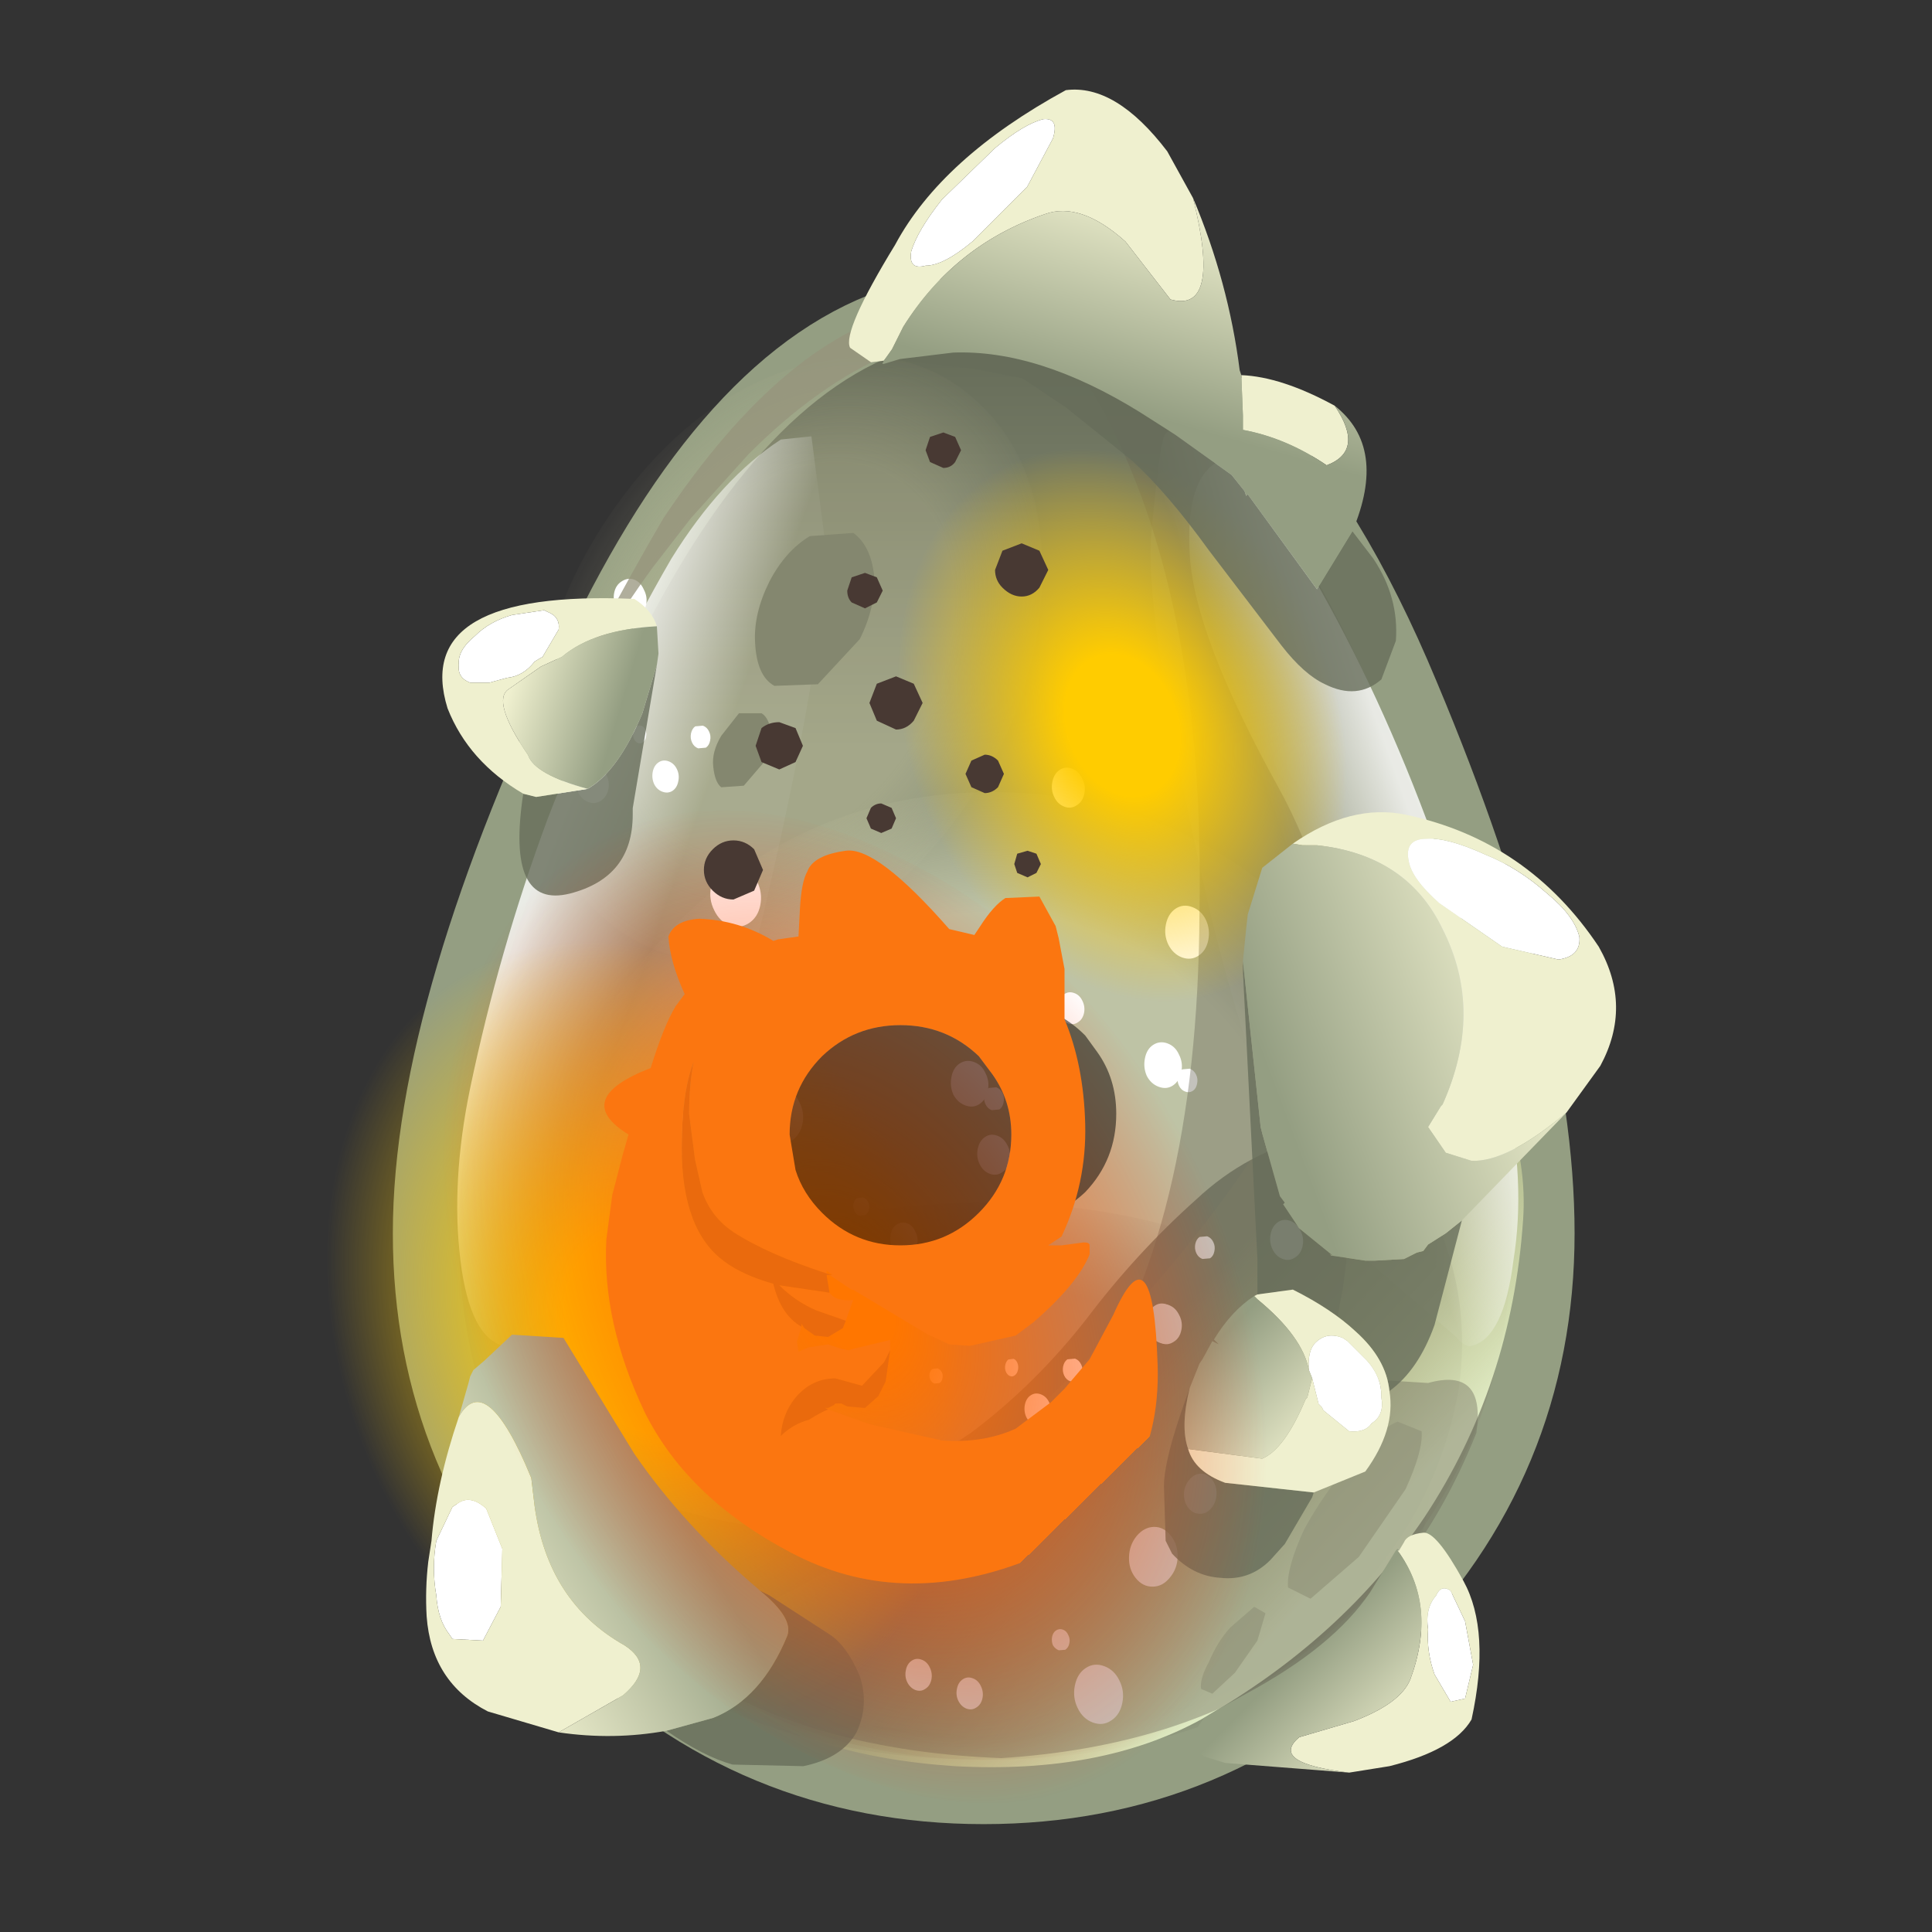<?xml version="1.0" encoding="UTF-8" standalone="no"?>
<svg xmlns:xlink="http://www.w3.org/1999/xlink" height="600.0px" width="600.0px" xmlns="http://www.w3.org/2000/svg">
  <rect width="100%" height="100%" fill="#333333" stroke="none"/>
  <g transform="matrix(10.0, 0.0, 0.0, 10.0, 0.0, 0.0)">
    <use height="60.0" transform="matrix(1.0, 0.0, 0.0, 1.0, 0.05, 0.0)" width="60.0" xlink:href="#sprite0"/>
  </g>
  <defs>
    <g id="sprite0" transform="matrix(1.0, 0.0, 0.0, 1.0, 0.0, 0.0)">
      <use height="60.0" transform="matrix(1.0, 0.0, 0.0, 1.0, 0.0, 0.0)" width="60.0" xlink:href="#sprite1"/>
      <use height="48.2" transform="matrix(1.0, 0.0, 0.0, 1.0, 12.15, 8.45)" width="36.7" xlink:href="#shape1"/>
      <use height="40.1" transform="matrix(0.269, 0.235, -0.286, 0.403, 24.793, 7.659)" width="40.1" xlink:href="#shape2"/>
      <use height="41.55" transform="matrix(1.0, 0.0, 0.0, 1.0, 14.15, 13.35)" width="33.1" xlink:href="#shape3"/>
      <use height="335.55" transform="matrix(0.095, 0.0, 0.0, -0.106, 17.837, 53.541)" width="237.7" xlink:href="#sprite2"/>
      <use height="45.25" transform="matrix(1.0, 0.0, 0.0, 1.0, 16.25, 9.35)" width="29.6" xlink:href="#shape5"/>
      <use height="52.5" transform="matrix(0.198, 0.261, -0.178, 0.198, 34.283, 10.472)" width="52.5" xlink:href="#sprite3"/>
      <use height="52.5" transform="matrix(0.281, 0.371, -0.253, 0.281, 19.264, 24.299)" width="52.5" xlink:href="#sprite3"/>
      <use height="52.25" transform="matrix(1.0, 0.0, 0.0, 1.0, 13.2, 2.8)" width="36.95" xlink:href="#shape7"/>
      <use height="46.4" transform="matrix(0.918, 0.0, 0.0, 0.918, 13.548, 13.431)" width="28.3" xlink:href="#sprite4"/>
    </g>
    <g id="sprite1" transform="matrix(1.0, 0.0, 0.0, 1.0, 0.0, 0.0)">
      <use height="60.0" transform="matrix(1.0, 0.0, 0.0, 1.0, 0.0, 0.0)" width="60.0" xlink:href="#shape0"/>
    </g>
    <g id="shape0" transform="matrix(1.0, 0.0, 0.0, 1.0, 0.0, 0.0)">
      <path d="M60.0 0.0 L60.0 60.0 0.0 60.0 0.0 0.0 60.0 0.0" fill="#ffba2e" fill-opacity="0.0" fill-rule="evenodd" stroke="none"/>
    </g>
    <g id="shape1" transform="matrix(1.0, 0.0, 0.0, 1.0, -12.15, -8.45)">
      <path d="M42.45 21.3 Q46.85 31.55 46.85 38.3 46.85 45.05 42.05 49.85 37.3 54.65 30.5 54.65 23.7 54.65 18.9 49.85 14.15 45.05 14.15 38.3 14.15 31.55 19.35 20.7 23.35 12.3 28.3 10.8 L31.25 10.45 Q38.0 11.05 42.45 21.3 Z" fill="none" stroke="#949e82" stroke-linecap="round" stroke-linejoin="round" stroke-width="4.0"/>
      <path d="M46.9 38.35 Q46.9 45.05 42.1 49.9 37.3 54.65 30.55 54.65 23.8 54.65 18.95 49.9 14.2 45.05 14.2 38.35 14.2 31.55 19.4 20.7 23.4 12.3 28.35 10.8 L31.25 10.45 Q38.0 11.05 42.5 21.35 46.9 31.55 46.9 38.35" fill="url(#gradient0)" fill-rule="evenodd" stroke="none"/>
      <path d="M40.3 39.85 Q44.35 42.4 44.35 46.0 44.35 49.55 40.3 52.15 36.3 54.65 30.55 54.65 24.75 54.65 20.75 52.15 16.65 49.55 16.65 46.0 16.65 42.4 20.75 39.85 24.75 37.35 30.55 37.35 36.3 37.35 40.3 39.85" fill="url(#gradient1)" fill-rule="evenodd" stroke="none"/>
      <path d="M30.75 24.6 Q36.55 24.6 40.65 28.75 44.7 32.9 44.7 38.8 44.7 44.7 40.65 48.85 36.55 53.05 30.75 53.05 25.0 53.05 20.9 48.85 16.8 44.7 16.8 38.8 16.8 32.9 20.9 28.75 25.0 24.6 30.75 24.6" fill="url(#gradient2)" fill-rule="evenodd" stroke="none"/>
      <path d="M16.35 44.35 L16.55 44.1 Q17.6 43.65 18.55 44.5 L20.95 45.55 Q23.25 46.35 25.65 46.15 28.05 45.9 30.1 44.5 32.1 43.0 33.7 40.95 35.25 38.9 37.1 37.25 38.7 35.75 40.75 35.3 L41.9 35.35 Q43.65 36.0 44.55 37.9 45.65 40.4 45.25 43.15 44.8 45.7 43.4 47.8 41.95 49.95 39.95 51.35 37.9 52.85 35.45 53.45 L30.85 54.0 26.1 53.5 Q23.75 52.9 21.65 51.7 19.55 50.5 17.95 48.5 L16.95 47.25 Q16.0 45.9 16.35 44.35" fill="#7c806a" fill-rule="evenodd" stroke="none"/>
    </g>
    <linearGradient gradientTransform="matrix(0.0, -0.027, 0.02, 0.0, 30.5, 32.5)" gradientUnits="userSpaceOnUse" id="gradient0" spreadMethod="pad" x1="-819.2" x2="819.2">
      <stop offset="0.71" stop-color="#90967c"/>
      <stop offset="1.0" stop-color="#656b58"/>
    </linearGradient>
    <radialGradient cx="0" cy="0" gradientTransform="matrix(0.017, 0.0, 0.0, 0.011, 30.45, 45.9)" gradientUnits="userSpaceOnUse" id="gradient1" r="819.2" spreadMethod="pad">
      <stop offset="0.663" stop-color="#424036" stop-opacity="0.8"/>
      <stop offset="0.988" stop-color="#424036" stop-opacity="0.047"/>
    </radialGradient>
    <radialGradient cx="0" cy="0" gradientTransform="matrix(0.017, 0.0, 0.0, 0.018, 30.75, 38.8)" gradientUnits="userSpaceOnUse" id="gradient2" r="819.2" spreadMethod="pad">
      <stop offset="0.71" stop-color="#ebefce" stop-opacity="0.502"/>
      <stop offset="1.0" stop-color="#dddfbd" stop-opacity="0.0"/>
    </radialGradient>
    <g id="shape2" transform="matrix(1.0, 0.0, 0.0, 1.0, 20.05, 20.05)">
      <path d="M14.15 -14.2 Q20.05 -8.3 20.05 0.0 20.05 8.3 14.15 14.15 8.3 20.05 0.0 20.05 -8.3 20.05 -14.2 14.15 -20.05 8.3 -20.05 0.0 -20.05 -8.3 -14.2 -14.2 -8.3 -20.05 0.0 -20.05 8.3 -20.05 14.15 -14.2" fill="url(#gradient3)" fill-rule="evenodd" stroke="none"/>
    </g>
    <radialGradient cx="0" cy="0" gradientTransform="matrix(0.025, 0.0, 0.0, 0.025, 0.0, 0.0)" gradientUnits="userSpaceOnUse" id="gradient3" r="819.2" spreadMethod="pad">
      <stop offset="0.635" stop-color="#fbf1bf" stop-opacity="0.188"/>
      <stop offset="1.0" stop-color="#fbf1bf" stop-opacity="0.012"/>
    </radialGradient>
    <g id="shape3" transform="matrix(1.0, 0.0, 0.0, 1.0, -14.15, -13.35)">
      <path d="M37.25 53.4 Q34.15 55.1 29.6 54.85 25.05 54.55 22.2 52.55 21.6 52.2 21.4 51.5 21.2 50.8 21.75 50.6 28.1 48.4 34.7 41.15 40.9 34.35 41.35 30.0 41.55 28.2 42.5 28.45 43.45 28.7 44.6 30.4 47.5 34.45 47.25 37.9 46.9 43.0 44.2 47.1 41.65 50.9 37.25 53.4" fill="url(#gradient4)" fill-rule="evenodd" stroke="none"/>
      <path d="M44.25 25.45 Q45.8 29.5 46.7 33.8 47.35 36.7 46.95 39.15 46.65 41.55 45.65 41.8 45.45 41.85 45.15 41.5 L42.25 39.0 Q39.6 36.9 37.5 28.2 35.5 19.4 35.7 16.65 35.95 13.9 36.1 13.55 36.25 13.15 37.0 13.65 38.95 14.85 40.4 17.35 42.6 21.05 44.25 25.45" fill="url(#gradient5)" fill-rule="evenodd" stroke="none"/>
      <path d="M24.2 13.65 L25.15 13.55 25.55 16.65 Q25.75 19.4 23.7 28.2 21.65 36.9 19.0 39.0 L16.1 41.5 Q15.75 41.85 15.6 41.8 14.55 41.55 14.25 39.15 13.95 36.7 14.55 33.8 15.45 29.5 16.95 25.45 18.65 21.05 20.8 17.35 22.35 14.85 24.2 13.65" fill="url(#gradient6)" fill-rule="evenodd" stroke="none"/>
      <path d="M23.4 19.95 Q23.35 19.05 23.85 18.05 24.35 17.1 25.1 16.65 L26.45 16.55 Q27.0 16.95 27.1 17.9 27.15 18.85 26.65 19.85 L25.35 21.25 24.0 21.3 Q23.45 21.0 23.4 19.95 M22.35 24.45 Q22.15 24.3 22.1 23.8 22.05 23.35 22.35 22.85 L22.9 22.15 23.6 22.15 Q23.85 22.3 23.9 22.8 L23.65 23.7 23.05 24.4 22.35 24.45" fill="#84876f" fill-rule="evenodd" stroke="none"/>
    </g>
    <linearGradient gradientTransform="matrix(0.006, 0.007, -0.013, 0.014, 36.55, 44.85)" gradientUnits="userSpaceOnUse" id="gradient4" spreadMethod="pad" x1="-819.2" x2="819.2">
      <stop offset="0.314" stop-color="#d8d87c" stop-opacity="0.047"/>
      <stop offset="0.91" stop-color="#f3ffd4" stop-opacity="0.8"/>
    </linearGradient>
    <linearGradient gradientTransform="matrix(0.005, 0.002, 0.006, 0.017, 42.05, 28.65)" gradientUnits="userSpaceOnUse" id="gradient5" spreadMethod="pad" x1="-819.2" x2="819.2">
      <stop offset="0.314" stop-color="#ffffff" stop-opacity="0.047"/>
      <stop offset="0.91" stop-color="#ffffff" stop-opacity="0.8"/>
    </linearGradient>
    <linearGradient gradientTransform="matrix(-0.005, 0.002, -0.006, 0.017, 19.15, 28.65)" gradientUnits="userSpaceOnUse" id="gradient6" spreadMethod="pad" x1="-819.2" x2="819.2">
      <stop offset="0.314" stop-color="#ffffff" stop-opacity="0.047"/>
      <stop offset="0.91" stop-color="#ffffff" stop-opacity="0.8"/>
    </linearGradient>
    <g id="sprite2" transform="matrix(1.0, 0.0, 0.0, 1.0, 118.85, 167.75)">
      <use height="335.55" transform="matrix(1.0, 0.0, 0.0, 1.0, -118.85, -167.75)" width="237.7" xlink:href="#shape4"/>
    </g>
    <g id="shape4" transform="matrix(1.0, 0.0, 0.0, 1.0, 118.85, 167.75)">
      <path d="M75.6 -112.55 Q73.3 -109.95 70.1 -110.0 66.9 -110.05 64.45 -112.65 62.05 -115.3 61.95 -118.8 61.8 -122.35 64.1 -124.95 66.4 -127.55 69.7 -127.5 72.9 -127.5 75.3 -124.85 77.75 -122.25 77.85 -118.7 77.9 -115.15 75.6 -112.55" fill="#ffffff" fill-rule="evenodd" stroke="none"/>
      <path d="M33.1 -71.15 Q31.3 -70.55 29.8 -71.45 28.35 -72.3 27.9 -74.2 27.5 -76.1 28.35 -77.8 29.25 -79.45 31.05 -80.05 L34.35 -79.8 Q35.85 -78.9 36.25 -77.0 36.7 -75.1 35.8 -73.45 34.9 -71.75 33.1 -71.15" fill="#ffffff" fill-rule="evenodd" stroke="none"/>
      <path d="M53.85 -150.8 Q50.55 -149.7 47.8 -151.35 45.05 -152.95 44.25 -156.45 43.45 -159.95 45.15 -163.05 46.8 -166.2 50.1 -167.3 53.4 -168.4 56.15 -166.7 58.95 -165.1 59.75 -161.6 60.55 -158.1 58.8 -155.0 57.15 -151.9 53.85 -150.8" fill="#ffffff" fill-rule="evenodd" stroke="none"/>
      <path d="M0.4 -105.7 Q-1.35 -105.1 -2.85 -106.0 -4.35 -106.9 -4.75 -108.75 -5.2 -110.65 -4.3 -112.3 -3.35 -114.0 -1.6 -114.6 0.15 -115.15 1.6 -114.25 3.15 -113.4 3.6 -111.5 4.0 -109.65 3.05 -107.95 2.15 -106.25 0.4 -105.7" fill="#ffffff" fill-rule="evenodd" stroke="none"/>
      <path d="M10.85 -154.35 Q9.1 -153.75 7.6 -154.65 6.1 -155.55 5.7 -157.4 5.25 -159.3 6.15 -160.95 7.1 -162.65 8.85 -163.25 10.6 -163.8 12.05 -162.9 13.6 -162.05 14.05 -160.15 14.45 -158.3 13.5 -156.6 12.6 -154.9 10.85 -154.35" fill="#ffffff" fill-rule="evenodd" stroke="none"/>
      <path d="M-5.85 -148.9 Q-7.6 -148.3 -9.1 -149.2 -10.6 -150.1 -11.0 -151.95 -11.45 -153.85 -10.55 -155.5 -9.6 -157.2 -7.85 -157.8 -6.1 -158.35 -4.65 -157.45 -3.1 -156.6 -2.65 -154.7 -2.25 -152.85 -3.2 -151.15 -4.1 -149.45 -5.85 -148.9" fill="#ffffff" fill-rule="evenodd" stroke="none"/>
      <path d="M24.2 -60.75 L22.5 -60.95 Q21.75 -61.5 21.5 -62.55 21.25 -63.65 21.7 -64.55 22.15 -65.5 23.05 -65.8 23.9 -66.1 24.65 -65.55 25.4 -65.05 25.65 -63.95 25.9 -62.9 25.45 -61.95 25.05 -61.05 24.2 -60.75" fill="#ffffff" fill-rule="evenodd" stroke="none"/>
      <path d="M18.95 4.6 Q16.7 5.35 14.9 4.25 13.05 3.15 12.5 0.8 11.95 -1.6 13.1 -3.7 14.2 -5.8 16.45 -6.55 18.55 -7.25 20.4 -6.15 22.4 -5.1 22.95 -2.7 23.5 -0.35 22.2 1.8 21.05 3.9 18.95 4.6" fill="#ffffff" fill-rule="evenodd" stroke="none"/>
      <path d="M32.3 -7.85 Q30.25 -7.2 28.55 -8.2 26.9 -9.2 26.4 -11.35 25.9 -13.5 26.95 -15.4 27.95 -17.25 30.0 -17.9 31.9 -18.55 33.6 -17.6 35.35 -16.6 35.85 -14.45 36.35 -12.3 35.2 -10.4 34.2 -8.5 32.3 -7.85" fill="#ffffff" fill-rule="evenodd" stroke="none"/>
      <path d="M-48.35 3.15 Q-45.6 4.75 -44.8 8.1 -44.05 11.45 -45.8 14.4 -47.35 17.5 -50.45 18.55 -53.6 19.6 -56.4 17.9 -58.95 16.4 -59.7 13.05 -60.5 9.7 -58.95 6.65 -57.2 3.7 -54.05 2.65 -50.95 1.6 -48.35 3.15" fill="#ffffff" fill-rule="evenodd" stroke="none"/>
      <path d="M-0.7 -86.4 Q-1.9 -86.0 -3.05 -86.65 -3.9 -87.2 -4.2 -88.5 -4.5 -89.75 -4.0 -90.95 -3.3 -92.05 -2.1 -92.45 L0.05 -92.3 Q1.15 -91.6 1.45 -90.35 1.75 -89.05 1.0 -88.0 0.5 -86.8 -0.7 -86.4" fill="#ffffff" fill-rule="evenodd" stroke="none"/>
      <path d="M-0.65 -63.55 L-2.25 -63.7 Q-3.0 -64.1 -3.25 -65.05 -3.45 -66.05 -3.0 -66.85 -2.55 -67.7 -1.65 -68.0 L0.0 -67.85 Q0.75 -67.45 0.95 -66.45 1.2 -65.5 0.75 -64.7 0.25 -63.85 -0.65 -63.55" fill="#ffffff" fill-rule="evenodd" stroke="none"/>
      <path d="M18.0 -99.0 Q14.9 -97.95 12.1 -99.55 9.5 -101.1 8.75 -104.4 8.0 -107.75 9.55 -110.8 11.3 -113.8 14.4 -114.85 17.55 -115.85 20.15 -114.3 22.9 -112.7 23.65 -109.35 24.4 -106.05 22.7 -103.05 21.15 -100.0 18.0 -99.0" fill="#ffffff" fill-rule="evenodd" stroke="none"/>
      <path d="M36.8 -142.2 Q36.55 -143.5 37.05 -144.65 37.8 -145.75 39.0 -146.15 L41.1 -146.0 Q42.2 -145.35 42.45 -144.05 42.75 -142.8 42.1 -141.7 41.55 -140.5 40.35 -140.1 39.15 -139.7 38.05 -140.35 37.1 -140.95 36.8 -142.2" fill="#ffffff" fill-rule="evenodd" stroke="none"/>
      <path d="M11.3 26.2 Q8.75 27.05 6.55 25.75 4.5 24.55 3.9 21.85 3.3 19.15 4.5 16.7 5.85 14.35 8.4 13.5 10.95 12.65 13.0 13.85 15.2 15.15 15.8 17.85 16.4 20.55 15.05 22.9 13.85 25.35 11.3 26.2" fill="#ffffff" fill-rule="evenodd" stroke="none"/>
      <path d="M-23.2 61.3 Q-26.8 62.5 -30.1 60.45 -33.25 58.65 -34.15 54.8 -35.0 51.0 -33.1 47.3 -31.05 43.75 -27.45 42.55 -23.85 41.35 -20.75 43.2 -17.4 45.15 -16.55 48.95 -15.65 52.8 -17.75 56.35 -19.6 60.1 -23.2 61.3" fill="#ffffff" fill-rule="evenodd" stroke="none"/>
      <path d="M-25.0 -13.45 L-26.9 -13.65 Q-27.85 -14.2 -28.1 -15.3 -28.35 -16.4 -27.8 -17.45 -27.25 -18.5 -26.2 -18.85 L-24.25 -18.6 Q-23.3 -18.05 -23.05 -16.95 -22.8 -15.85 -23.35 -14.8 -23.95 -13.75 -25.0 -13.45" fill="#ffffff" fill-rule="evenodd" stroke="none"/>
      <path d="M18.55 18.8 L16.1 18.6 Q15.0 17.95 14.65 16.5 14.35 15.05 15.05 13.8 15.7 12.55 17.05 12.1 L19.55 12.3 Q20.65 12.95 20.95 14.4 21.3 15.85 20.6 17.1 19.9 18.35 18.55 18.8" fill="#ffffff" fill-rule="evenodd" stroke="none"/>
      <path d="M-95.9 160.25 Q-95.4 162.45 -96.65 164.6 -97.75 166.85 -99.85 167.55 -101.9 168.2 -103.95 167.0 -105.85 165.9 -106.35 163.7 -106.85 161.45 -105.75 159.2 -104.45 157.1 -102.4 156.45 -100.3 155.75 -98.45 156.8 -96.4 158.0 -95.9 160.25" fill="#ffffff" fill-rule="evenodd" stroke="none"/>
      <path d="M-74.7 77.45 Q-75.5 73.95 -73.65 70.65 -71.85 67.3 -68.6 66.25 -65.3 65.15 -62.3 66.9 -59.4 68.6 -58.6 72.1 -57.8 75.6 -59.55 78.95 -61.4 82.3 -64.7 83.4 -67.95 84.45 -70.9 82.7 -73.9 80.95 -74.7 77.45" fill="#ffffff" fill-rule="evenodd" stroke="none"/>
      <path d="M-15.95 -24.2 Q-16.4 -26.1 -15.55 -27.95 -14.45 -29.65 -12.65 -30.25 L-9.4 -30.0 Q-7.75 -29.0 -7.3 -27.1 -6.9 -25.2 -7.9 -23.5 -8.8 -21.65 -10.6 -21.05 -12.4 -20.45 -14.05 -21.45 -15.55 -22.3 -15.95 -24.2" fill="#ffffff" fill-rule="evenodd" stroke="none"/>
      <path d="M42.75 -67.35 L45.25 -67.15 Q46.35 -66.5 46.65 -65.1 47.0 -63.65 46.3 -62.4 45.65 -61.15 44.3 -60.7 L41.8 -60.9 Q40.75 -61.55 40.4 -63.0 40.1 -64.4 40.75 -65.65 41.4 -66.9 42.75 -67.35" fill="#ffffff" fill-rule="evenodd" stroke="none"/>
      <path d="M89.1 -96.15 Q87.55 -94.4 85.4 -94.4 83.25 -94.45 81.6 -96.25 79.95 -98.05 79.9 -100.35 79.85 -102.75 81.4 -104.5 82.9 -106.15 85.05 -106.15 87.25 -106.25 88.9 -104.45 90.55 -102.65 90.55 -100.2 90.6 -97.8 89.1 -96.15" fill="#ffffff" fill-rule="evenodd" stroke="none"/>
      <path d="M-65.3 -23.15 Q-66.35 -22.8 -67.2 -23.35 -68.15 -23.9 -68.4 -25.0 -68.65 -26.1 -68.1 -27.15 -67.55 -28.2 -66.5 -28.55 -65.45 -28.85 -64.55 -28.3 -63.6 -27.75 -63.35 -26.65 -63.1 -25.55 -63.65 -24.5 -64.25 -23.45 -65.3 -23.15" fill="#ffffff" fill-rule="evenodd" stroke="none"/>
      <path d="M-70.45 20.5 Q-72.7 21.25 -74.5 20.15 -76.35 19.05 -76.9 16.7 -77.45 14.3 -76.3 12.2 -75.2 10.1 -72.95 9.35 -70.85 8.65 -69.0 9.75 -67.0 10.8 -66.45 13.2 -65.9 15.55 -67.2 17.7 -68.35 19.8 -70.45 20.5" fill="#ffffff" fill-rule="evenodd" stroke="none"/>
      <path d="M-87.1 13.65 Q-90.2 14.7 -93.0 13.1 -95.6 11.55 -96.35 8.25 -97.1 4.9 -95.55 1.85 -93.8 -1.15 -90.7 -2.2 -87.55 -3.2 -84.95 -1.65 -82.2 -0.05 -81.45 3.3 -80.7 6.6 -82.4 9.6 -83.95 12.65 -87.1 13.65" fill="#ffffff" fill-rule="evenodd" stroke="none"/>
      <path d="M75.05 -45.05 Q72.8 -44.3 71.0 -45.4 69.15 -46.5 68.6 -48.85 68.05 -51.25 69.2 -53.35 70.3 -55.45 72.55 -56.2 74.65 -56.9 76.5 -55.8 78.5 -54.75 79.05 -52.35 79.6 -50.0 78.3 -47.85 77.15 -45.75 75.05 -45.05" fill="#ffffff" fill-rule="evenodd" stroke="none"/>
      <path d="M74.55 31.65 Q72.0 32.5 69.8 31.2 67.75 30.0 67.15 27.3 66.55 24.6 67.75 22.15 69.1 19.8 71.65 18.95 74.2 18.1 76.25 19.3 78.45 20.6 79.05 23.3 79.65 26.0 78.3 28.35 77.1 30.8 74.55 31.65" fill="#ffffff" fill-rule="evenodd" stroke="none"/>
      <path d="M81.8 24.25 L79.35 24.05 Q78.25 23.4 77.9 21.95 77.6 20.5 78.3 19.25 78.95 18.0 80.3 17.55 81.65 17.1 82.8 17.75 83.9 18.4 84.2 19.85 84.55 21.3 83.85 22.55 83.15 23.8 81.8 24.25" fill="#ffffff" fill-rule="evenodd" stroke="none"/>
      <path d="M74.4 -44.85 Q72.15 -44.1 70.35 -45.2 68.5 -46.3 67.95 -48.65 67.4 -51.05 68.55 -53.15 69.65 -55.25 71.9 -56.0 74.0 -56.7 75.85 -55.6 77.85 -54.55 78.4 -52.15 78.95 -49.8 77.65 -47.65 76.5 -45.55 74.4 -44.85" fill="#ffffff" fill-rule="evenodd" stroke="none"/>
      <path d="M114.7 -20.35 Q112.45 -19.6 110.65 -20.7 108.8 -21.8 108.25 -24.15 107.7 -26.55 108.85 -28.65 109.95 -30.75 112.2 -31.5 114.3 -32.2 116.15 -31.1 118.15 -30.05 118.7 -27.65 119.25 -25.3 117.95 -23.15 116.8 -21.05 114.7 -20.35" fill="#ffffff" fill-rule="evenodd" stroke="none"/>
      <path d="M85.95 -31.5 L88.45 -31.3 Q89.55 -30.65 89.85 -29.25 90.2 -27.8 89.5 -26.55 88.85 -25.3 87.5 -24.85 L85.0 -25.05 Q83.95 -25.7 83.6 -27.15 83.3 -28.55 83.95 -29.8 84.6 -31.05 85.95 -31.5" fill="#ffffff" fill-rule="evenodd" stroke="none"/>
      <path d="M-15.2 80.4 Q-17.45 81.15 -19.25 80.05 -21.1 78.95 -21.65 76.6 -22.2 74.2 -21.05 72.1 -19.95 70.0 -17.7 69.25 -15.6 68.55 -13.75 69.65 -11.75 70.7 -11.2 73.1 -10.65 75.45 -11.95 77.6 -13.1 79.7 -15.2 80.4" fill="#ffffff" fill-rule="evenodd" stroke="none"/>
      <path d="M44.05 46.4 Q42.3 47.0 40.8 46.1 39.3 45.2 38.9 43.35 38.45 41.45 39.35 39.8 40.3 38.1 42.05 37.5 43.8 36.95 45.25 37.85 46.8 38.7 47.25 40.6 47.65 42.45 46.7 44.15 45.8 45.85 44.05 46.4" fill="#ffffff" fill-rule="evenodd" stroke="none"/>
      <path d="M-108.25 106.15 Q-107.75 108.35 -109.0 110.5 -110.1 112.75 -112.2 113.45 -114.25 114.1 -116.3 112.9 -118.2 111.8 -118.7 109.6 -119.2 107.35 -118.1 105.1 -116.8 103.0 -114.75 102.35 -112.65 101.65 -110.8 102.7 -108.75 103.9 -108.25 106.15" fill="#ffffff" fill-rule="evenodd" stroke="none"/>
      <path d="M-88.55 114.3 Q-90.35 114.9 -91.85 114.0 -93.3 113.15 -93.75 111.25 -94.15 109.35 -93.3 107.65 -92.4 106.0 -90.6 105.4 -88.8 104.8 -87.3 105.65 -85.8 106.55 -85.4 108.45 -84.95 110.35 -85.85 112.0 -86.75 113.7 -88.55 114.3" fill="#ffffff" fill-rule="evenodd" stroke="none"/>
      <path d="M-97.4 124.7 Q-98.3 125.0 -99.1 124.5 -99.85 123.95 -100.1 122.9 -100.35 121.8 -99.9 120.9 -99.45 119.95 -98.55 119.65 -97.7 119.35 -96.95 119.9 -96.2 120.4 -95.95 121.5 -95.7 122.55 -96.15 123.5 -96.55 124.4 -97.4 124.7" fill="#ffffff" fill-rule="evenodd" stroke="none"/>
      <path d="M-78.9 118.1 L-76.4 118.3 Q-75.3 118.95 -75.0 120.35 -74.65 121.8 -75.35 123.05 -76.0 124.3 -77.35 124.75 L-79.85 124.55 Q-80.9 123.9 -81.25 122.45 -81.55 121.05 -80.9 119.8 -80.25 118.55 -78.9 118.1" fill="#ffffff" fill-rule="evenodd" stroke="none"/>
      <path d="M82.6 71.6 Q79.7 72.6 77.2 71.15 74.7 69.65 74.0 66.5 73.3 63.4 74.8 60.6 76.35 57.85 79.25 56.85 82.2 55.9 84.65 57.35 87.15 58.8 87.85 61.9 88.55 65.05 87.05 67.9 85.55 70.65 82.6 71.6" fill="#ffffff" fill-rule="evenodd" stroke="none"/>
      <path d="M44.95 124.35 Q43.9 124.7 43.05 124.15 42.1 123.6 41.85 122.5 41.6 121.4 42.15 120.35 42.7 119.3 43.75 118.95 44.8 118.65 45.7 119.2 46.65 119.75 46.9 120.85 47.15 121.95 46.6 123.0 46.0 124.05 44.95 124.35" fill="#ffffff" fill-rule="evenodd" stroke="none"/>
      <path d="M53.85 113.6 Q53.4 111.7 54.25 109.85 55.35 108.15 57.15 107.55 58.95 106.95 60.4 107.8 62.05 108.8 62.5 110.7 62.9 112.6 61.9 114.3 61.0 116.15 59.2 116.75 57.4 117.35 55.75 116.35 54.25 115.5 53.85 113.6" fill="#ffffff" fill-rule="evenodd" stroke="none"/>
      <path d="M43.35 112.15 Q41.1 112.9 39.3 111.8 37.45 110.7 36.9 108.35 36.35 105.95 37.5 103.85 38.6 101.75 40.85 101.0 42.95 100.3 44.8 101.4 46.8 102.45 47.35 104.85 47.9 107.2 46.6 109.35 45.45 111.45 43.35 112.15" fill="#ffffff" fill-rule="evenodd" stroke="none"/>
    </g>
    <g id="shape5" transform="matrix(1.0, 0.0, 0.0, 1.0, -16.25, -9.35)">
      <path d="M44.3 42.95 Q46.1 42.45 45.8 44.5 42.05 53.9 31.05 54.6 20.4 54.2 16.4 46.3 16.0 45.25 16.65 45.3 L17.3 45.45 17.4 45.5 Q27.85 50.4 33.5 43.5 37.15 38.25 37.2 28.35 37.4 17.65 33.5 11.55 35.75 12.3 37.85 14.3 36.75 14.8 36.9 17.25 37.05 19.75 39.65 24.45 42.95 30.45 41.65 40.05 41.15 42.3 41.9 42.8 L44.3 42.95" fill="#6b6858" fill-opacity="0.4" fill-rule="evenodd" stroke="none"/>
      <path d="M28.4 10.65 L27.55 11.0 Q25.35 11.95 23.2 14.1 L21.4 16.1 20.2 17.65 Q18.75 19.65 17.35 22.2 18.45 19.7 20.55 16.1 24.35 10.4 28.4 9.55 30.5 8.95 32.55 10.35 L28.4 10.65" fill="#96937c" fill-opacity="0.753" fill-rule="evenodd" stroke="none"/>
      <path d="M44.1 44.45 Q44.15 45.05 43.6 46.25 L42.15 48.35 40.65 49.65 39.95 49.3 Q39.9 48.7 40.45 47.5 41.05 46.4 41.9 45.4 42.75 44.4 43.35 44.15 L44.1 44.45 M37.5 51.6 Q37.75 51.0 38.15 50.55 L38.9 49.9 39.25 50.1 39.0 50.95 38.3 51.95 37.6 52.6 37.25 52.45 Q37.2 52.15 37.5 51.6" fill="#93967c" fill-opacity="0.753" fill-rule="evenodd" stroke="none"/>
    </g>
    <g id="sprite3" transform="matrix(1.0, 0.0, 0.0, 1.0, 26.25, 26.25)">
      <use height="52.5" transform="matrix(1.0, 0.0, 0.0, 1.0, -26.25, -26.25)" width="52.5" xlink:href="#shape6"/>
    </g>
    <g id="shape6" transform="matrix(1.0, 0.0, 0.0, 1.0, 26.25, 26.25)">
      <path d="M18.55 18.55 Q10.85 26.25 0.0 26.25 -10.85 26.25 -18.55 18.55 -26.25 10.85 -26.25 0.0 -26.25 -10.85 -18.55 -18.55 -10.85 -26.25 0.0 -26.25 10.85 -26.25 18.55 -18.55 26.25 -10.85 26.25 0.0 26.25 10.85 18.55 18.55" fill="url(#gradient7)" fill-rule="evenodd" stroke="none"/>
    </g>
    <radialGradient cx="0" cy="0" gradientTransform="matrix(0.032, 0.0, 0.0, 0.032, 0.0, 0.0)" gradientUnits="userSpaceOnUse" id="gradient7" r="819.2" spreadMethod="pad">
      <stop offset="0.255" stop-color="#ffcc00"/>
      <stop offset="1.0" stop-color="#ffc900" stop-opacity="0.0"/>
    </radialGradient>
    <g id="shape7" transform="matrix(1.0, 0.0, 0.0, 1.0, -13.2, -2.8)">
      <path d="M27.9 11.15 L29.55 10.95 Q32.2 10.85 35.35 12.8 L36.45 13.5 38.2 14.75 38.6 15.25 38.65 15.4 38.7 15.35 40.85 18.3 41.95 16.5 42.6 17.35 Q43.4 18.55 43.3 19.9 L42.85 21.1 Q42.1 21.75 41.1 21.25 40.45 20.95 39.75 20.05 L37.5 17.1 Q36.2 15.3 35.1 14.3 L33.05 12.65 31.7 11.75 30.15 11.45 28.4 11.25 27.9 11.15 M38.55 29.85 L39.1 35.0 39.15 35.2 39.7 37.15 39.85 37.35 39.8 37.4 40.3 38.15 41.35 39.0 42.35 39.15 42.65 39.15 43.55 39.1 43.95 38.9 44.15 38.85 44.3 38.65 44.85 38.3 45.35 37.9 44.5 41.15 Q44.0 42.55 43.1 43.2 43.0 42.2 42.05 41.35 41.3 40.65 40.1 40.05 L39.0 40.2 39.0 39.1 38.55 30.15 38.55 29.85 M41.35 39.0 L41.25 38.95 41.3 39.0 41.35 39.0 M36.85 45.0 Q37.05 45.7 38.0 46.05 L40.75 46.35 40.7 46.5 39.85 47.95 39.4 48.45 Q38.75 49.1 37.85 49.0 37.0 48.95 36.35 48.25 L36.15 47.85 36.1 46.25 Q36.05 45.4 36.9 43.1 36.6 44.3 36.85 45.0 M18.2 24.5 Q19.15 23.95 19.9 22.15 L20.35 20.65 19.6 25.1 19.6 25.3 Q19.6 27.25 17.65 27.75 15.65 28.25 16.2 24.65 L16.6 24.75 18.2 24.5 M20.65 53.75 L22.1 53.35 Q23.6 52.75 24.4 50.8 24.6 50.25 23.55 49.4 L23.85 49.55 25.7 50.75 Q26.25 51.1 26.65 52.05 26.95 52.95 26.55 53.8 26.1 54.6 24.9 54.85 L22.7 54.8 Q21.8 54.55 20.65 53.75" fill="#676d5a" fill-opacity="0.8" fill-rule="evenodd" stroke="none"/>
      <path d="M43.7 26.75 Q43.55 26.05 44.25 26.05 44.9 26.0 46.1 26.55 47.1 26.95 48.0 27.75 48.85 28.45 49.0 29.1 49.05 29.7 48.35 29.8 L46.6 29.4 44.65 28.05 Q43.8 27.3 43.7 26.75 M40.6 42.55 Q40.55 41.95 40.8 41.7 41.15 41.35 41.65 41.55 L41.8 41.65 42.4 42.25 Q42.85 42.75 42.85 43.35 L42.85 43.4 Q42.95 43.95 42.55 44.2 42.35 44.5 41.85 44.45 L41.05 43.8 41.0 43.7 40.9 43.6 40.7 42.8 40.6 42.55 M28.7 8.25 Q28.15 8.4 28.25 7.8 28.45 7.15 29.2 6.2 L30.85 4.6 Q31.75 3.85 32.35 3.7 32.85 3.65 32.65 4.3 L31.85 5.8 30.15 7.5 Q29.25 8.25 28.7 8.25 M14.7 19.75 Q15.15 19.3 15.85 19.1 L16.85 18.95 16.95 19.0 Q17.35 19.15 17.3 19.55 L16.8 20.4 Q16.7 20.45 16.55 20.55 16.2 21.0 15.7 21.05 L15.15 21.2 14.55 21.2 Q14.15 21.05 14.2 20.65 14.15 20.2 14.7 19.75 M14.95 50.95 L14.0 50.9 13.9 50.75 Q13.55 50.3 13.5 49.55 13.35 48.7 13.5 47.85 L14.0 46.8 14.15 46.7 Q14.55 46.4 15.05 46.85 L15.55 48.1 15.5 49.9 14.95 50.95 M44.55 49.55 Q44.7 49.2 45.0 49.4 L45.45 50.35 45.7 51.7 45.45 52.75 45.0 52.85 44.5 52.0 Q44.25 51.3 44.3 50.6 44.2 49.95 44.55 49.55" fill="#ffffff" fill-rule="evenodd" stroke="none"/>
      <path d="M41.4 12.6 Q42.35 14.0 41.15 14.45 39.9 13.6 38.55 13.35 L38.55 12.9 38.5 11.65 Q39.75 11.7 41.4 12.6 M37.0 6.15 Q37.9 9.75 36.3 9.3 L34.9 7.5 Q33.5 6.25 32.4 6.65 29.6 7.6 28.0 10.15 L27.65 10.85 27.4 11.2 27.0 11.25 26.35 10.8 Q26.1 10.3 27.75 7.6 29.2 4.9 33.05 2.8 34.6 2.6 36.2 4.7 L37.0 6.15 M43.7 26.75 Q43.8 27.3 44.65 28.05 L46.6 29.4 48.35 29.8 Q49.05 29.7 49.0 29.1 48.85 28.45 48.0 27.75 47.1 26.95 46.1 26.55 44.9 26.0 44.25 26.05 43.55 26.05 43.7 26.75 M48.6 34.55 Q46.75 36.1 45.65 36.05 L44.85 35.8 44.3 35.0 44.7 34.35 44.75 34.3 Q46.05 31.4 44.75 28.85 43.65 26.55 40.85 26.25 L40.4 26.25 40.1 26.2 Q41.9 24.95 43.6 25.3 47.4 26.1 49.6 29.4 50.65 31.25 49.65 33.1 L48.6 34.55 M40.7 42.8 L40.9 43.6 41.0 43.7 41.05 43.8 41.85 44.45 Q42.35 44.5 42.55 44.2 42.95 43.95 42.85 43.4 L42.85 43.35 Q42.85 42.75 42.4 42.25 L41.8 41.65 41.65 41.55 Q41.15 41.35 40.8 41.7 40.55 41.95 40.6 42.55 40.4 41.5 39.0 40.35 L38.9 40.25 39.0 40.2 40.1 40.05 Q41.3 40.65 42.05 41.35 43.0 42.2 43.1 43.2 43.3 44.4 42.35 45.7 L40.75 46.35 38.0 46.05 Q37.05 45.7 36.85 45.0 L39.15 45.3 Q39.85 45.0 40.5 43.45 L40.55 43.4 40.7 42.8 M43.4 48.15 L43.55 47.9 Q43.65 47.65 44.15 47.6 44.55 47.55 45.4 49.1 46.25 50.65 45.65 53.4 45.1 54.35 43.1 54.85 L41.85 55.05 Q39.35 54.75 40.3 53.95 L42.0 53.45 Q43.45 52.9 43.75 52.15 44.6 49.85 43.35 48.15 L43.4 48.15 M28.7 8.25 Q29.25 8.25 30.15 7.5 L31.85 5.8 32.65 4.3 Q32.85 3.65 32.35 3.7 31.75 3.85 30.85 4.6 L29.2 6.2 Q28.45 7.15 28.25 7.8 28.15 8.4 28.7 8.25 M20.35 19.45 Q18.4 19.55 17.4 20.4 L16.75 20.7 15.75 21.4 Q15.2 21.75 16.35 23.45 16.55 24.05 18.2 24.5 L16.6 24.75 16.2 24.65 Q14.5 23.65 13.85 22.0 12.7 18.3 19.65 18.6 20.2 18.95 20.35 19.45 M14.7 19.75 Q14.15 20.2 14.2 20.65 14.15 21.05 14.55 21.2 L15.15 21.2 15.7 21.05 Q16.2 21.0 16.55 20.55 16.7 20.45 16.8 20.4 L17.3 19.55 Q17.35 19.15 16.95 19.0 L16.85 18.95 15.85 19.1 Q15.15 19.3 14.7 19.75 M14.2 44.0 Q15.05 42.5 16.45 45.9 L16.55 46.75 Q16.95 49.75 19.35 51.1 20.35 51.75 19.3 52.65 L17.3 53.8 15.1 53.15 Q13.35 52.25 13.2 50.2 13.15 49.35 13.25 48.5 L13.35 47.85 Q13.5 46.05 14.2 44.0 M14.95 50.95 L15.5 49.9 15.55 48.1 15.05 46.85 Q14.55 46.4 14.15 46.7 L14.0 46.8 13.5 47.85 Q13.35 48.7 13.5 49.55 13.55 50.3 13.9 50.75 L14.0 50.9 14.95 50.95 M44.55 49.55 Q44.2 49.95 44.3 50.6 44.25 51.3 44.5 52.0 L45.0 52.85 45.45 52.75 45.7 51.7 45.45 50.35 45.0 49.4 Q44.7 49.2 44.55 49.55" fill="#eff0cf" fill-rule="evenodd" stroke="none"/>
      <path d="M38.5 11.65 L38.55 12.9 38.55 13.35 Q39.9 13.6 41.15 14.45 42.35 14.0 41.4 12.6 43.05 13.9 41.95 16.5 L40.85 18.3 38.7 15.35 38.65 15.4 38.6 15.25 38.2 14.75 36.45 13.5 35.35 12.8 Q32.2 10.85 29.55 10.95 L27.9 11.15 27.4 11.3 27.35 11.3 27.4 11.2 27.65 10.85 28.0 10.15 Q29.6 7.6 32.4 6.65 33.5 6.25 34.9 7.5 L36.3 9.3 Q37.9 9.75 37.0 6.15 38.1 8.75 38.45 11.5 L38.5 11.65" fill="url(#gradient8)" fill-rule="evenodd" stroke="none"/>
      <path d="M40.1 26.2 L40.4 26.25 40.85 26.25 Q43.65 26.55 44.75 28.85 46.05 31.4 44.75 34.3 L44.7 34.35 44.3 35.0 44.85 35.8 45.65 36.05 Q46.75 36.1 48.6 34.55 L45.35 37.9 44.85 38.3 44.3 38.65 44.15 38.85 43.95 38.9 43.55 39.1 42.65 39.15 42.35 39.15 41.35 39.0 40.3 38.15 39.8 37.4 39.85 37.35 39.7 37.15 39.15 35.2 39.1 35.0 38.55 29.85 38.65 28.85 38.7 28.4 39.15 26.95 40.1 26.2 M41.35 39.0 L41.3 39.0 41.25 38.95 41.35 39.0" fill="url(#gradient9)" fill-rule="evenodd" stroke="none"/>
      <path d="M40.6 42.55 L40.7 42.8 40.55 43.4 40.5 43.45 Q39.85 45.0 39.15 45.3 L36.85 45.0 Q36.6 44.3 36.9 43.1 L37.2 42.35 37.3 42.2 37.6 41.65 37.8 41.75 37.65 41.6 Q38.2 40.7 38.9 40.25 L39.0 40.35 Q40.4 41.5 40.6 42.55" fill="url(#gradient10)" fill-rule="evenodd" stroke="none"/>
      <path d="M41.85 55.05 L38.0 54.75 37.35 54.55 Q36.7 54.15 37.35 53.35 37.5 53.25 37.75 53.1 L38.65 52.6 Q41.35 51.15 42.5 49.45 L43.3 48.15 43.35 48.1 43.4 48.15 43.35 48.15 Q44.6 49.85 43.75 52.15 43.45 52.9 42.0 53.45 L40.3 53.95 Q39.35 54.75 41.85 55.05" fill="url(#gradient11)" fill-rule="evenodd" stroke="none"/>
      <path d="M20.35 19.45 L20.4 20.3 20.35 20.65 19.9 22.15 Q19.15 23.95 18.2 24.5 16.55 24.05 16.35 23.45 15.2 21.75 15.75 21.4 L16.75 20.7 17.4 20.4 Q18.4 19.55 20.35 19.45" fill="url(#gradient12)" fill-rule="evenodd" stroke="none"/>
      <path d="M14.2 44.0 L14.3 43.65 14.5 42.95 14.55 42.75 14.65 42.55 15.0 42.25 15.85 41.45 17.45 41.55 19.65 45.15 Q21.2 47.4 23.5 49.35 L23.55 49.4 Q24.6 50.25 24.4 50.8 23.6 52.75 22.1 53.35 L20.65 53.75 Q19.0 54.05 17.3 53.8 L19.3 52.65 Q20.35 51.75 19.35 51.1 16.95 49.75 16.55 46.75 L16.45 45.9 Q15.05 42.5 14.2 44.0" fill="url(#gradient13)" fill-rule="evenodd" stroke="none"/>
    </g>
    <linearGradient gradientTransform="matrix(-0.001, 0.004, -0.007, -0.002, 35.2, 9.3)" gradientUnits="userSpaceOnUse" id="gradient8" spreadMethod="pad" x1="-819.2" x2="819.2">
      <stop offset="0.0" stop-color="#eff0cf"/>
      <stop offset="1.0" stop-color="#949e82"/>
    </linearGradient>
    <linearGradient gradientTransform="matrix(-0.005, 0.002, -0.003, -0.008, 43.4, 31.55)" gradientUnits="userSpaceOnUse" id="gradient9" spreadMethod="pad" x1="-819.2" x2="819.2">
      <stop offset="0.0" stop-color="#eff0cf"/>
      <stop offset="1.0" stop-color="#949e82"/>
    </linearGradient>
    <linearGradient gradientTransform="matrix(-0.002, -0.002, 0.002, -0.002, 39.3, 43.4)" gradientUnits="userSpaceOnUse" id="gradient10" spreadMethod="pad" x1="-819.2" x2="819.2">
      <stop offset="0.0" stop-color="#eff0cf"/>
      <stop offset="1.0" stop-color="#949e82"/>
    </linearGradient>
    <linearGradient gradientTransform="matrix(-0.002, -0.002, 0.004, -0.004, 42.15, 52.8)" gradientUnits="userSpaceOnUse" id="gradient11" spreadMethod="pad" x1="-819.2" x2="819.2">
      <stop offset="0.0" stop-color="#eff0cf"/>
      <stop offset="1.0" stop-color="#949e82"/>
    </linearGradient>
    <linearGradient gradientTransform="matrix(0.002, 7.0E-4, -9.0E-4, 0.003, 17.25, 22.55)" gradientUnits="userSpaceOnUse" id="gradient12" spreadMethod="pad" x1="-819.2" x2="819.2">
      <stop offset="0.0" stop-color="#eff0cf"/>
      <stop offset="1.0" stop-color="#949e82"/>
    </linearGradient>
    <linearGradient gradientTransform="matrix(0.004, -0.002, 0.004, 0.007, 18.1, 49.2)" gradientUnits="userSpaceOnUse" id="gradient13" spreadMethod="pad" x1="-819.2" x2="819.2">
      <stop offset="0.0" stop-color="#eff0cf"/>
      <stop offset="1.0" stop-color="#949e82"/>
    </linearGradient>
    <g id="sprite4" transform="matrix(1.0, 0.0, 0.0, 1.0, 4.85, 8.9)">
      <use height="46.4" transform="matrix(1.0, 0.0, 0.0, 1.0, -4.85, -8.9)" width="28.3" xlink:href="#shape8"/>
    </g>
    <g id="shape8" transform="matrix(1.0, 0.0, 0.0, 1.0, 4.85, 8.9)">
      <path d="M18.4 36.25 Q13.9 38.8 8.1 36.05 2.2 33.3 -1.55 26.85 -5.3 20.4 -4.8 14.05 -4.3 7.65 0.2 5.1 4.7 2.55 10.5 5.35 16.4 8.1 20.15 14.55 23.9 21.0 23.4 27.35 22.9 33.7 18.4 36.25" fill="url(#gradient14)" fill-rule="evenodd" stroke="none"/>
      <path d="M10.2 -3.55 L10.0 -3.15 9.6 -2.95 9.15 -3.15 Q9.0 -3.3 9.0 -3.55 L9.15 -4.0 9.6 -4.15 10.0 -4.0 10.2 -3.55 M12.85 -8.3 L12.65 -7.9 Q12.5 -7.7 12.25 -7.7 L11.8 -7.9 11.65 -8.3 11.8 -8.75 12.25 -8.9 12.65 -8.75 12.85 -8.3 M11.55 0.25 L11.25 0.85 Q11.0 1.15 10.65 1.15 L10.0 0.85 9.75 0.25 10.0 -0.4 10.65 -0.65 11.25 -0.4 11.55 0.25 M15.8 -4.25 L15.5 -3.65 Q15.25 -3.35 14.9 -3.35 14.55 -3.35 14.25 -3.65 14.0 -3.9 14.0 -4.25 L14.25 -4.9 14.9 -5.15 15.5 -4.9 15.8 -4.25 M15.55 5.7 L15.4 6.0 15.1 6.15 14.75 6.0 14.65 5.7 14.75 5.35 15.1 5.25 15.4 5.35 15.55 5.7 M14.3 2.65 L14.1 3.1 Q13.9 3.3 13.65 3.3 L13.2 3.1 13.0 2.65 13.2 2.2 13.65 2.0 Q13.9 2.0 14.1 2.2 L14.3 2.65 M15.65 8.65 L15.4 9.15 14.9 9.4 14.35 9.15 14.15 8.65 14.35 8.1 14.9 7.9 15.4 8.1 15.65 8.65 M7.5 1.7 L7.25 2.25 6.7 2.5 6.1 2.25 5.9 1.7 6.1 1.1 Q6.35 0.9 6.7 0.9 L7.25 1.1 7.5 1.7 M6.15 5.9 L5.85 6.6 5.15 6.9 Q4.75 6.9 4.45 6.6 4.15 6.3 4.15 5.9 4.15 5.5 4.45 5.2 4.75 4.9 5.15 4.9 5.55 4.9 5.85 5.2 L6.15 5.9" fill="url(#gradient15)" fill-rule="evenodd" stroke="none"/>
      <path d="M10.65 4.15 L10.5 4.5 10.15 4.65 9.8 4.5 9.65 4.15 9.8 3.8 Q9.95 3.65 10.15 3.65 L10.5 3.8 10.65 4.15" fill="url(#gradient16)" fill-rule="evenodd" stroke="none"/>
      <path d="M17.05 16.8 Q16.25 17.55 15.25 17.75 L15.25 10.5 Q16.25 10.7 17.05 11.5 L17.45 12.05 Q18.1 12.95 18.1 14.15 18.1 15.7 17.05 16.8" fill="#000000" fill-opacity="0.498" fill-rule="evenodd" stroke="none"/>
      <path d="M8.35 24.15 L9.75 24.65 12.2 25.2 Q13.6 25.3 14.7 24.8 L15.9 23.9 16.35 23.45 17.2 22.45 18.0 20.95 Q19.35 17.9 19.5 22.65 19.65 27.35 15.35 29.15 11.0 30.95 7.3 29.1 3.65 27.25 2.15 24.25 0.7 21.2 0.85 18.4 L1.05 16.9 1.4 15.55 1.6 14.85 Q-0.35 13.65 2.35 12.6 2.8 11.15 3.2 10.5 L3.5 10.1 Q3.0 9.0 2.95 8.15 3.15 7.6 4.0 7.55 5.35 7.6 6.5 8.3 L6.65 8.25 7.35 8.15 7.4 7.2 Q7.45 6.3 7.65 5.95 7.85 5.4 8.95 5.25 10.0 5.1 12.45 7.9 L13.3 8.1 13.5 7.8 Q13.95 7.1 14.35 6.85 L15.5 6.8 16.05 7.8 16.15 8.2 16.35 9.25 16.35 10.15 16.35 10.95 Q17.0 12.5 17.05 14.5 17.1 16.5 16.25 18.3 L15.8 18.6 16.25 18.6 17.0 18.5 Q17.2 18.5 17.2 18.6 L17.2 18.7 17.2 18.9 Q16.8 19.9 15.3 21.2 L14.7 21.65 13.15 22.0 12.45 21.95 11.7 21.6 9.2 20.1 9.15 20.1 8.4 19.6 8.5 19.6 8.3 19.45 8.3 19.55 Q6.3 18.9 5.15 18.15 4.4 17.65 4.1 16.8 L3.85 15.7 3.65 14.15 Q3.65 13.2 3.8 12.4 3.4 13.45 3.4 15.3 3.4 18.1 4.85 19.15 5.45 19.6 6.5 19.9 6.75 20.95 7.45 21.35 L7.3 21.85 7.35 22.2 Q7.45 22.15 7.7 22.05 L8.35 21.95 8.8 22.1 9.05 22.15 9.2 22.1 10.45 21.8 10.45 22.15 10.25 22.55 9.5 23.35 8.6 23.1 Q7.8 23.1 7.25 23.75 6.8 24.3 6.75 25.05 7.15 24.65 7.7 24.5 8.1 24.25 8.35 24.15 M8.4 20.2 Q8.6 20.5 9.2 20.45 L8.95 21.15 7.95 20.8 Q7.25 20.5 6.7 19.95 L8.4 20.2 M7.05 14.85 L7.25 16.05 Q7.5 16.85 8.15 17.5 9.25 18.6 10.8 18.6 12.35 18.6 13.45 17.5 14.55 16.4 14.55 14.85 14.55 13.7 13.9 12.8 L13.45 12.2 Q12.35 11.15 10.8 11.15 9.25 11.15 8.15 12.2 7.05 13.3 7.05 14.85" fill="url(#gradient17)" fill-rule="evenodd" stroke="none"/>
      <path d="M7.05 14.85 Q7.05 13.3 8.15 12.2 9.25 11.15 10.8 11.15 12.35 11.15 13.45 12.2 L13.9 12.8 Q14.55 13.7 14.55 14.85 14.55 16.4 13.45 17.5 12.35 18.6 10.8 18.6 9.25 18.6 8.15 17.5 7.5 16.85 7.25 16.05 L7.05 14.85" fill="#000000" fill-opacity="0.498" fill-rule="evenodd" stroke="none"/>
      <path d="M8.35 24.15 Q8.1 24.25 7.7 24.5 7.15 24.65 6.75 25.05 6.8 24.3 7.25 23.75 7.8 23.1 8.6 23.1 L9.5 23.35 10.25 22.55 10.45 22.15 10.3 23.2 10.05 23.7 9.6 24.1 9.0 24.05 8.8 23.95 8.6 23.95 8.55 24.0 8.35 24.1 8.25 24.1 8.35 24.15 M7.45 21.35 Q6.75 20.95 6.5 19.9 5.45 19.6 4.85 19.15 3.4 18.1 3.4 15.3 3.4 13.45 3.8 12.4 3.65 13.2 3.65 14.15 L3.85 15.7 4.1 16.8 Q4.4 17.65 5.15 18.15 6.3 18.9 8.3 19.55 L8.5 19.6 8.4 19.6 8.3 19.6 8.4 20.2 6.7 19.95 Q7.25 20.5 7.95 20.8 L8.95 21.15 8.85 21.4 8.35 21.7 7.9 21.65 7.55 21.4 7.45 21.25 7.45 21.35" fill="#ea6a0d" fill-rule="evenodd" stroke="none"/>
    </g>
    <radialGradient cx="0" cy="0" gradientTransform="matrix(0.011, 0.019, -0.013, 0.008, 9.25, 20.65)" gradientUnits="userSpaceOnUse" id="gradient14" r="819.2" spreadMethod="pad">
      <stop offset="0.094" stop-color="#ff7600"/>
      <stop offset="1.0" stop-color="#ff2d00" stop-opacity="0.0"/>
    </radialGradient>
    <radialGradient cx="0" cy="0" fx="-1171.2" fy="0" gradientTransform="matrix(0.013, 0.0, 0.0, 0.013, 12.4, 5.3)" gradientUnits="userSpaceOnUse" id="gradient15" r="819.2" spreadMethod="pad">
      <stop offset="0.176" stop-color="#fb7610"/>
      <stop offset="1.0" stop-color="#483933"/>
    </radialGradient>
    <radialGradient cx="0" cy="0" fx="-1171.2" fy="0" gradientTransform="matrix(0.013, 0.0, 0.0, 0.013, 12.4, 4.3)" gradientUnits="userSpaceOnUse" id="gradient16" r="819.2" spreadMethod="pad">
      <stop offset="0.176" stop-color="#fb7610"/>
      <stop offset="1.0" stop-color="#483933"/>
    </radialGradient>
    <radialGradient cx="0" cy="0" fx="-1171.2" fy="0" gradientTransform="matrix(-0.015, 0.0, 0.0, 0.015, 9.9, 17.0)" gradientUnits="userSpaceOnUse" id="gradient17" r="819.2" spreadMethod="pad">
      <stop offset="0.176" stop-color="#ffd01b"/>
      <stop offset="1.0" stop-color="#fb7610"/>
    </radialGradient>
  </defs>
</svg>
